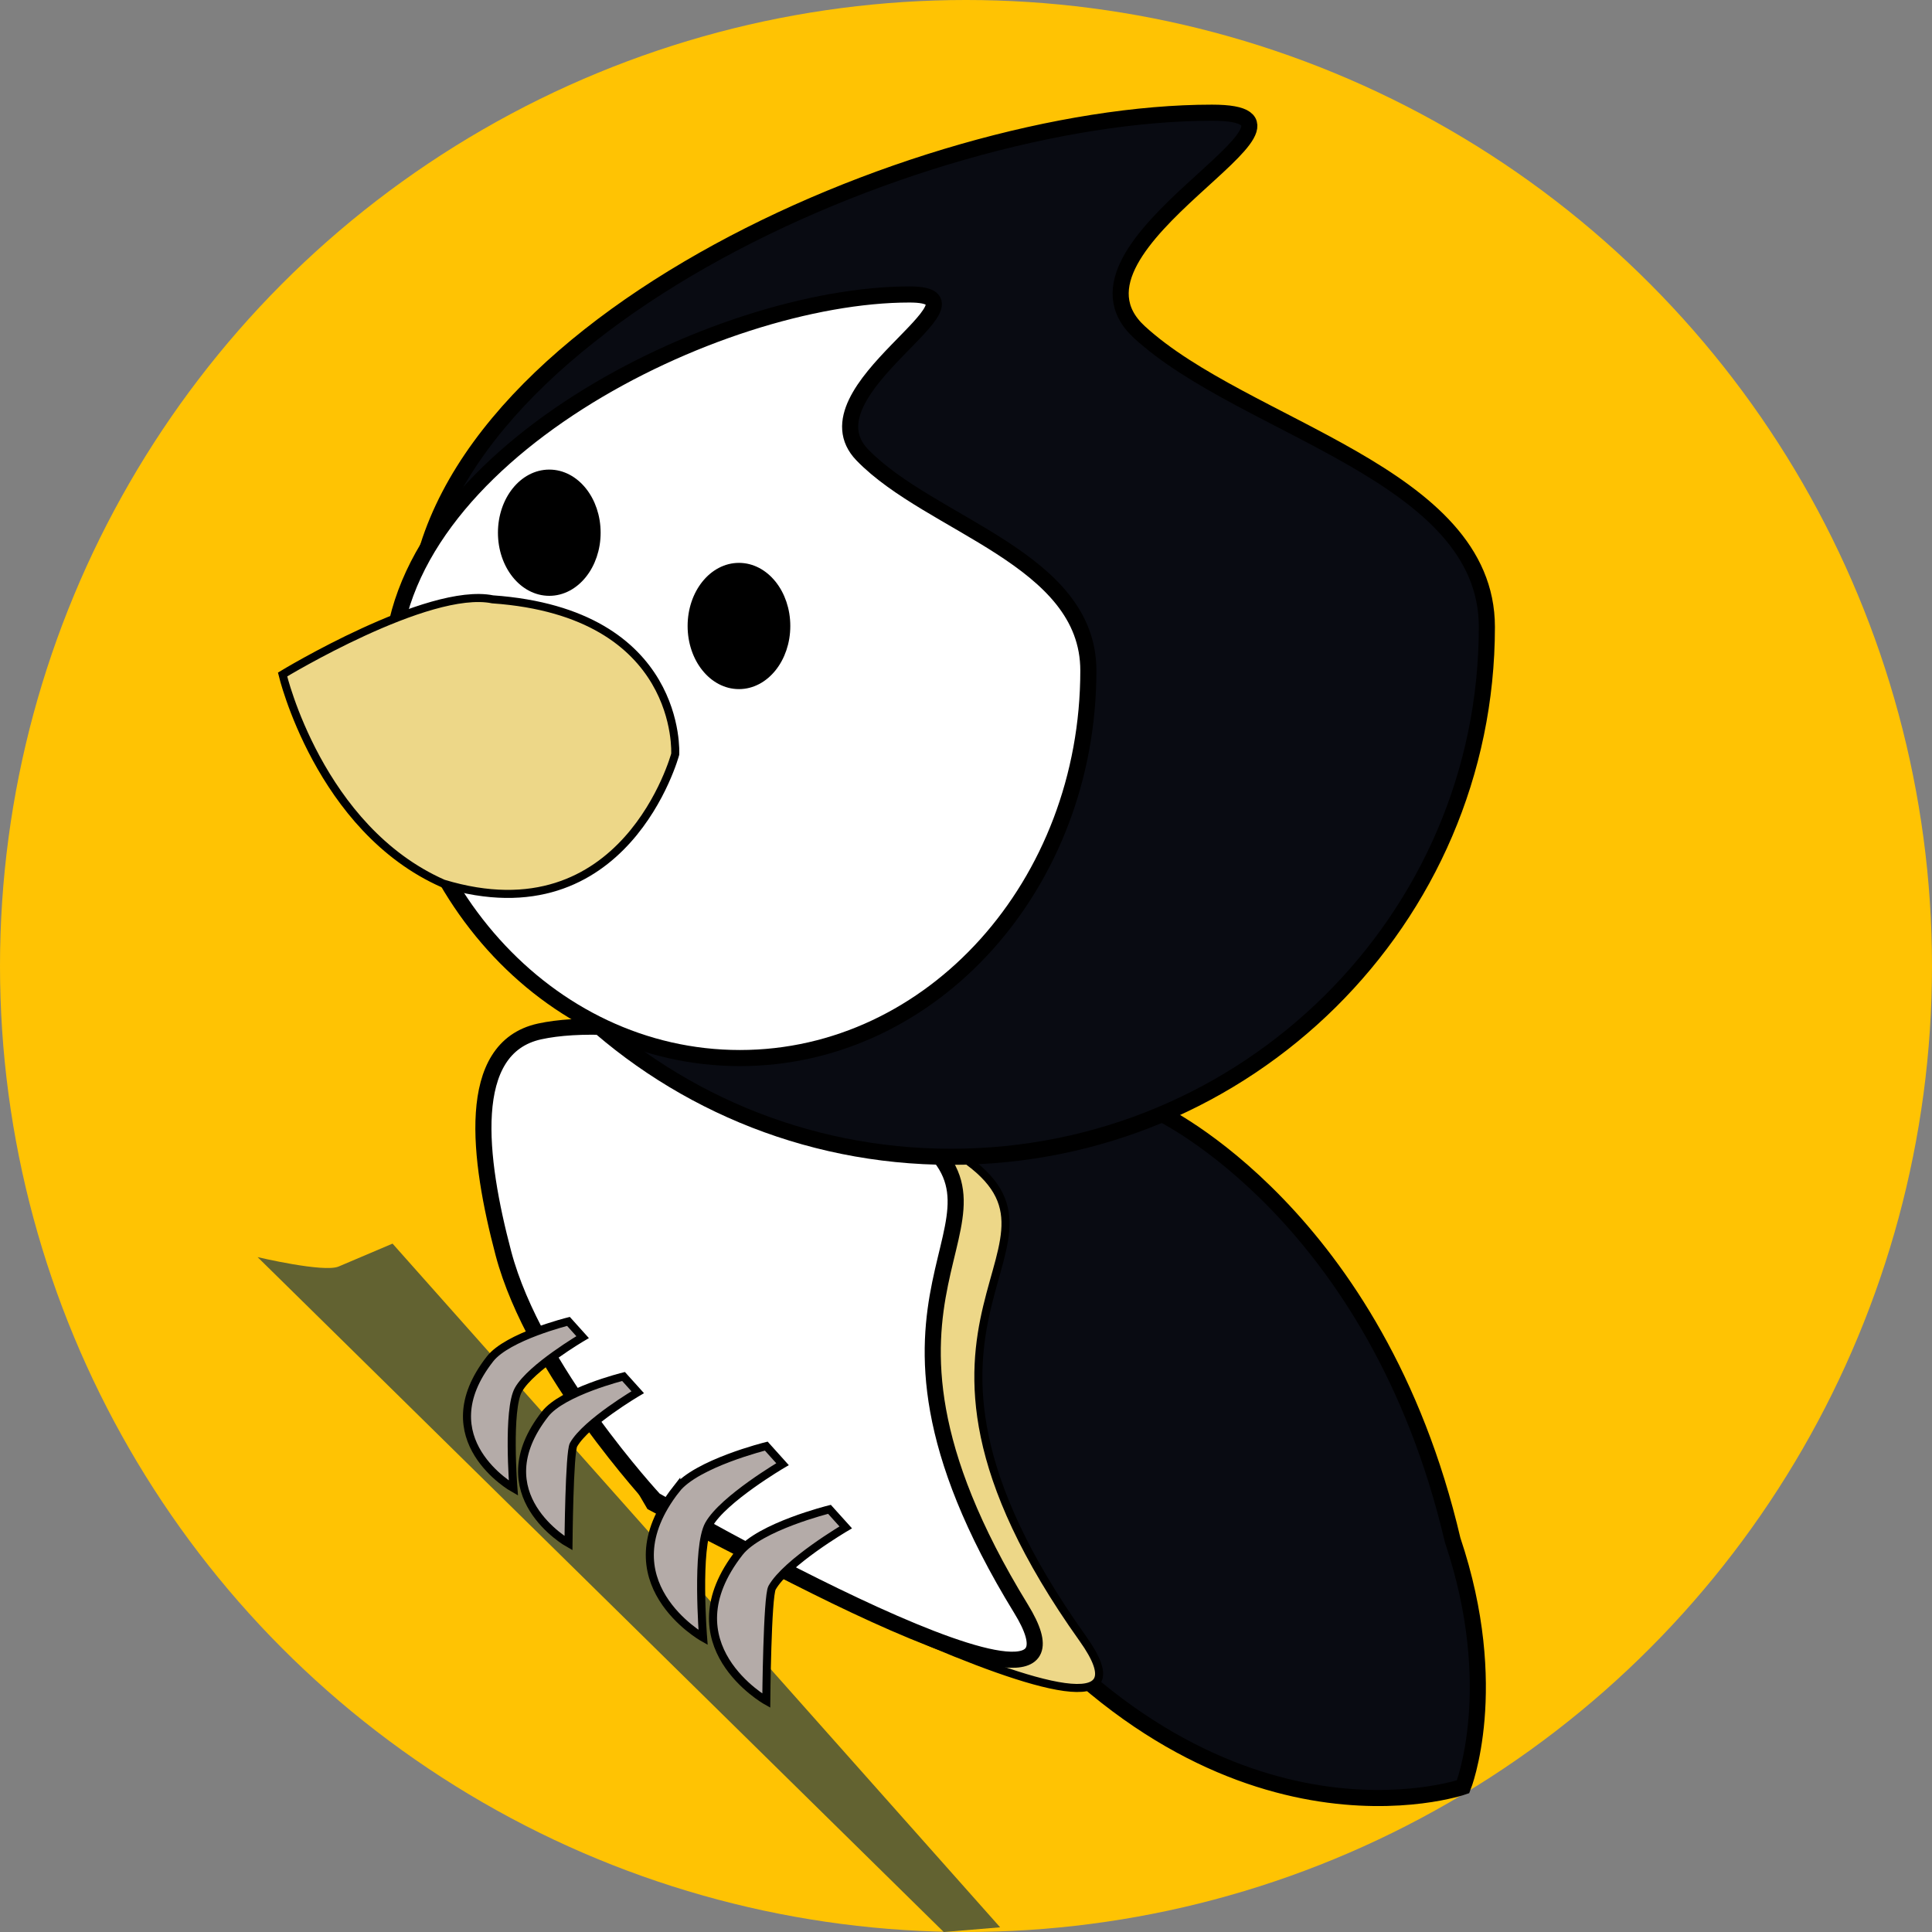 <svg width="120" height="120" viewBox="0 0 120 120" fill="none" xmlns="http://www.w3.org/2000/svg">
<rect x="0" y="0" width="120" height="120" fill="#808080" stroke="none"/>
<circle cx="60" cy="60" r="60" fill="#FFC303"/>
<path d="M16 78.082C16 78.082 20.112 79.056 21.03 78.667C22.075 78.223 24.382 77.243 24.382 77.243L62.12 119.709L58.617 120.001L16 78.082Z" fill="#626231"/>
<path d="M90.874 110.98C90.874 110.98 75.718 116.247 61.334 97.855C59.276 95.329 55.157 85.106 55.088 84.552C54.109 76.659 56.588 68.9 56.588 68.9L71.989 69.101C71.989 69.101 85.496 75.442 90.225 95.653C93.318 104.845 90.874 110.98 90.874 110.98V110.98Z" fill="#090B12" stroke="black" stroke-miterlimit="10"/>
<path d="M40.395 93.544C40.395 93.544 31.547 78.416 31.547 78.222C31.547 77.885 27.976 66.192 33.196 65.21C38.736 64.167 50.005 65.719 59.335 71.57C68.665 77.421 52.636 81.257 67.259 101.782C74.5 111.946 40.395 93.544 40.395 93.544V93.544Z" fill="#EDD788" stroke="black" stroke-width="0.5" stroke-miterlimit="10"/>
<path d="M40.657 93.166C40.657 93.166 33.193 85.129 31.268 77.849C29.714 71.975 28.836 65.086 33.517 64.064C38.197 63.042 48.842 64.564 56.724 70.3C64.606 76.037 51.064 79.798 63.418 99.922C69.536 109.887 40.657 93.166 40.657 93.166L40.657 93.166Z" fill="white" stroke="black" stroke-miterlimit="10"/>
<path d="M92.352 38.941C92.352 57.117 77.455 71.851 59.078 71.851C40.702 71.851 25.805 57.117 25.805 38.941C25.805 20.766 56.901 7 75.277 7C84.019 7 64.83 15.174 70.768 20.627C77.312 26.637 92.352 29.412 92.352 38.941V38.941Z" fill="#090B12" stroke="black" stroke-miterlimit="10"/>
<path d="M67.6 41.65C67.6 54.943 57.91 65.718 45.956 65.718C34.003 65.718 24.312 54.943 24.312 41.65C24.312 28.358 44.54 18.29 56.493 18.29C62.18 18.29 49.698 24.268 53.56 28.256C57.817 32.651 67.6 34.681 67.6 41.65V41.65Z" fill="white" stroke="black" stroke-miterlimit="10"/>
<path d="M37.056 33.088C37.056 35.115 35.74 36.758 34.117 36.758C32.494 36.758 31.178 35.115 31.178 33.088C31.178 31.06 32.494 29.417 34.117 29.417C35.74 29.417 37.056 31.06 37.056 33.088Z" fill="black" stroke="black" stroke-width="0.5" stroke-miterlimit="10"/>
<path d="M48.837 38.882C48.837 40.909 47.521 42.552 45.898 42.552C44.275 42.552 42.959 40.909 42.959 38.882C42.959 36.854 44.275 35.211 45.898 35.211C47.521 35.211 48.837 36.854 48.837 38.882Z" fill="black" stroke="black" stroke-width="0.5" stroke-miterlimit="10"/>
<path d="M30.436 84.406C31.527 83.011 35.308 82.075 35.308 82.075L36.187 83.052C36.187 83.052 32.991 84.926 32.203 86.315C31.504 87.545 31.888 92.432 31.888 92.432C31.888 92.432 26.52 89.41 30.436 84.406V84.406Z" fill="#B4ABA8" stroke="black" stroke-width="0.5" stroke-miterlimit="10"/>
<path d="M33.858 87.827C34.949 86.432 38.729 85.496 38.729 85.496L39.609 86.473C39.609 86.473 36.413 88.347 35.624 89.736C35.36 90.201 35.31 95.853 35.31 95.853C35.31 95.853 29.942 92.831 33.858 87.827V87.827Z" fill="#B4ABA8" stroke="black" stroke-width="0.5" stroke-miterlimit="10"/>
<path d="M42.003 92.497C43.255 90.896 47.595 89.821 47.595 89.821L48.604 90.943C48.604 90.943 44.936 93.094 44.031 94.688C43.229 96.1 43.669 101.709 43.669 101.709C43.669 101.709 37.508 98.24 42.003 92.496V92.497Z" fill="#B4ABA8" stroke="black" stroke-width="0.5" stroke-miterlimit="10"/>
<path d="M45.928 96.422C47.181 94.822 51.52 93.747 51.52 93.747L52.53 94.868C52.53 94.868 48.862 97.02 47.956 98.614C47.653 99.148 47.595 105.635 47.595 105.635C47.595 105.635 41.434 102.166 45.928 96.422H45.928Z" fill="#B4ABA8" stroke="black" stroke-width="0.5" stroke-miterlimit="10"/>
<path d="M17.551 41.894C17.551 41.894 26.59 36.412 30.596 37.226C42.449 38.062 41.939 46.846 41.939 46.846C41.939 46.846 38.852 58.317 27.528 54.88C19.818 51.478 17.551 41.894 17.551 41.894Z" fill="#EDD788" stroke="black" stroke-width="0.5" stroke-miterlimit="10"/>
</svg>
